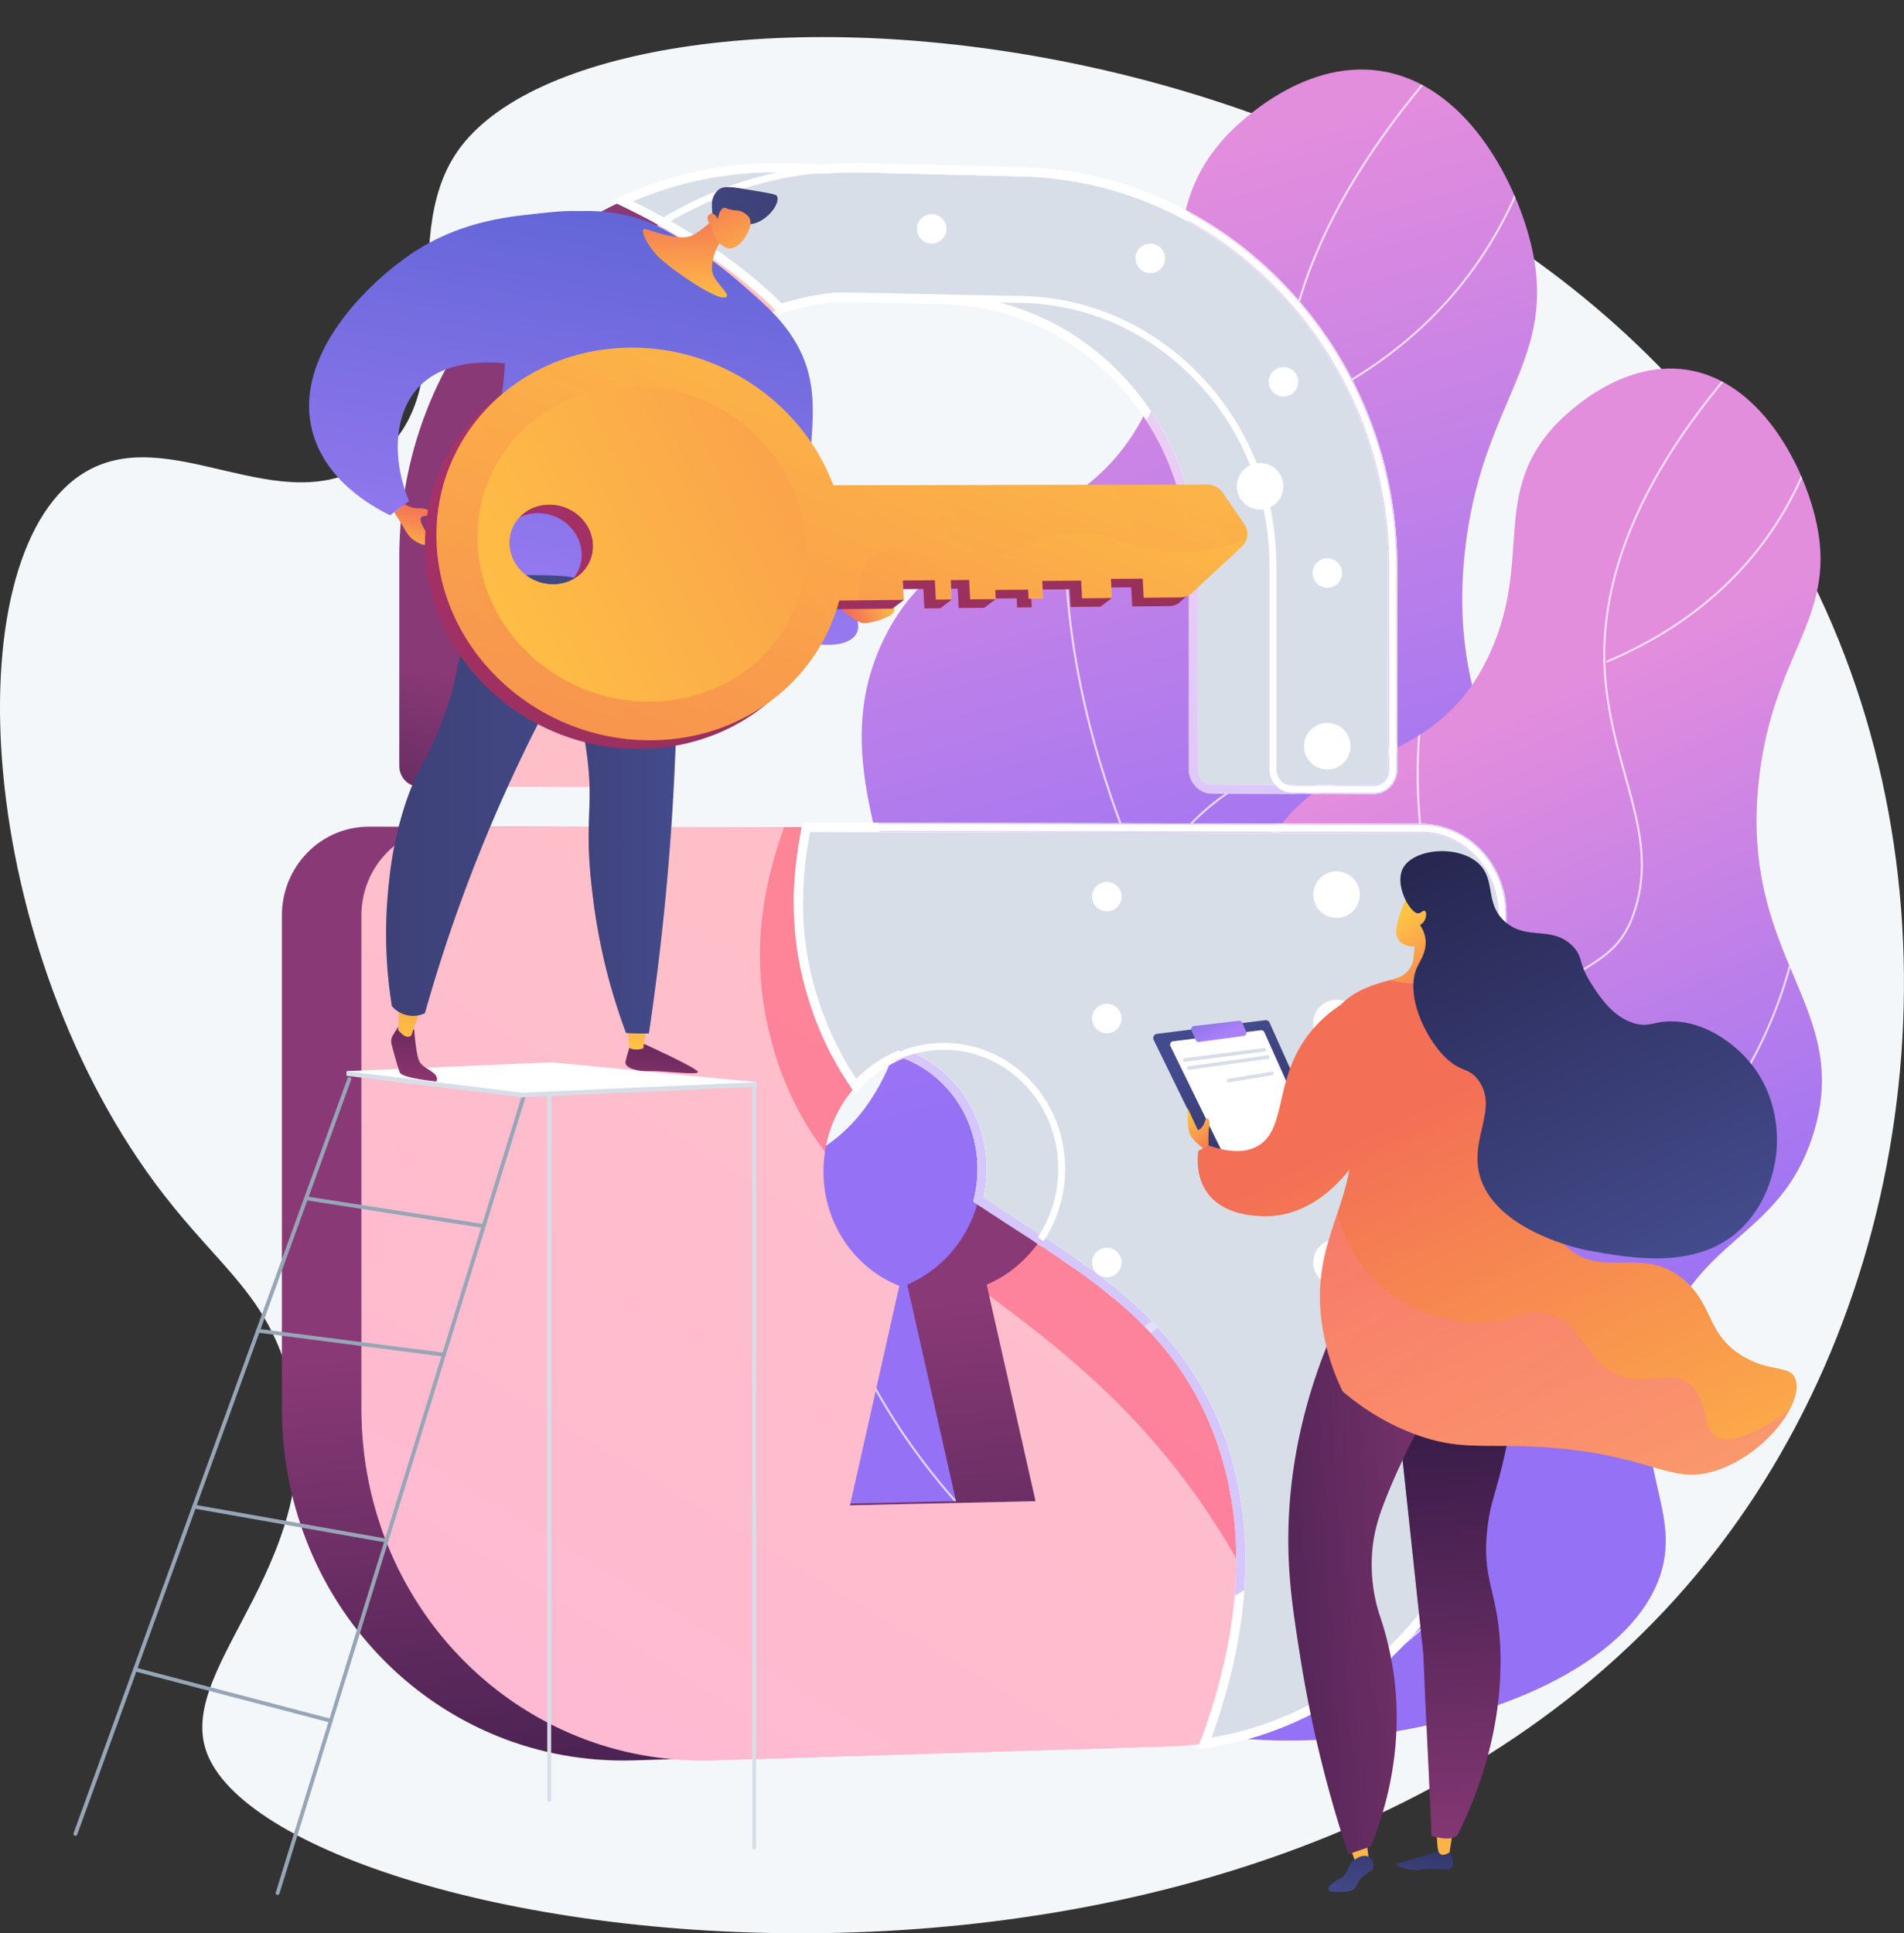 <svg xmlns="http://www.w3.org/2000/svg" xmlns:xlink="http://www.w3.org/1999/xlink" viewBox="0 0 2788.59 2831.33"><rect x="0" y="0" width="2788.59" height="2831.33" fill="#333333" stroke="none"/><defs><style>.cls-1{fill:url(#linear-gradient);}.cls-2{fill:url(#linear-gradient-2);}.cls-14,.cls-3,.cls-7{fill:#fff;}.cls-4{isolation:isolate;}.cls-5{fill:#f4f7fa;}.cls-6{clip-path:url(#clip-path);}.cls-7{opacity:0.7;}.cls-14,.cls-7{mix-blend-mode:soft-light;}.cls-8{clip-path:url(#clip-path-2);}.cls-9{fill:url(#linear-gradient-5);}.cls-10{fill:url(#linear-gradient-6);}.cls-11{fill:url(#linear-gradient-7);}.cls-12{fill:url(#linear-gradient-8);}.cls-13{fill:none;}.cls-14{opacity:0.48;}.cls-15{fill:#d8dee8;}.cls-16{clip-path:url(#clip-path-3);}.cls-17{opacity:0.4;}.cls-18{fill:#97a6b7;}.cls-19{fill:url(#linear-gradient-11);}.cls-20{fill:url(#linear-gradient-12);}.cls-21{fill:url(#linear-gradient-13);}.cls-22{fill:url(#linear-gradient-14);}.cls-23{fill:url(#linear-gradient-15);}.cls-24,.cls-36,.cls-43,.cls-46{opacity:0.3;mix-blend-mode:multiply;}.cls-24{fill:url(#linear-gradient-16);}.cls-25{fill:url(#linear-gradient-17);}.cls-26{fill:url(#linear-gradient-18);}.cls-27{fill:url(#linear-gradient-19);}.cls-28{fill:url(#linear-gradient-20);}.cls-29{fill:url(#linear-gradient-21);}.cls-30{fill:url(#linear-gradient-22);}.cls-31{fill:url(#linear-gradient-23);}.cls-32{fill:url(#linear-gradient-24);}.cls-33{fill:url(#linear-gradient-25);}.cls-34{fill:url(#linear-gradient-26);}.cls-35{fill:url(#linear-gradient-27);}.cls-36{fill:url(#linear-gradient-28);}.cls-37{fill:url(#linear-gradient-29);}.cls-38{fill:url(#linear-gradient-30);}.cls-39{fill:url(#linear-gradient-31);}.cls-40{fill:url(#linear-gradient-32);}.cls-41{fill:url(#linear-gradient-33);}.cls-42{fill:url(#linear-gradient-34);}.cls-43{fill:url(#linear-gradient-35);}.cls-44{fill:url(#linear-gradient-36);}.cls-45{fill:url(#linear-gradient-37);}.cls-46{fill:url(#linear-gradient-38);}.cls-47{fill:url(#linear-gradient-39);}.cls-48{fill:url(#linear-gradient-40);}.cls-49{fill:url(#linear-gradient-41);}.cls-50{fill:url(#linear-gradient-42);}.cls-51{fill:url(#linear-gradient-43);}.cls-52{fill:url(#linear-gradient-44);}</style><linearGradient id="linear-gradient" x1="1768.45" y1="756.77" x2="2110.62" y2="1960.24" gradientUnits="userSpaceOnUse"><stop offset="0" stop-color="#e38ddd"/><stop offset="1" stop-color="#9571f6"/></linearGradient><linearGradient id="linear-gradient-2" x1="2378.84" y1="1575.81" x2="2768.2" y2="2448.92" xlink:href="#linear-gradient"/><clipPath id="clip-path" transform="translate(-460.71 -400.69)"><path class="cls-1" d="M1393.72,2701.25c-75.34-128.47-2.24-342.42,87.25-467.67,104.48-146.24,189.36-112.89,261.76-232.94,134.81-223.52-104.15-430.8,13.92-667,96.52-193.09,292.85-127.84,390-346.53,70.11-157.8,1.58-267.63,107.87-384.88,9.09-10,108.63-116.71,229.53-97.38,122,19.5,194.43,156,218.12,250.19,43.78,174.17-72.37,230-96.23,455.49-32.49,307,163.59,385.33,92.94,606.46-58.33,182.6-205.49,171.32-266.15,375.07-56.33,189.2,50.09,267.68,0,391.33C2317.5,2867.87,1547.37,2963.3,1393.72,2701.25Z"/></clipPath><clipPath id="clip-path-2" transform="translate(-460.71 -400.69)"><path class="cls-2" d="M2001.1,2818.57c-64.35-109.74-1.91-292.49,74.53-399.48,89.24-124.91,161.74-96.43,223.59-199,115.15-190.94-89-368,11.89-569.74,82.45-164.94,250.15-109.2,333.14-296,59.89-134.8,1.35-228.61,92.15-328.76,7.76-8.56,92.79-99.69,196-83.19,104.23,16.66,166.09,133.23,186.32,213.72,37.4,148.77-61.82,196.44-82.2,389.07-27.75,262.26,139.74,329.14,79.39,518-49.83,156-175.53,146.34-227.34,320.38-48.12,161.62,42.78,228.65,0,334.27C2790.18,2960.89,2132.35,3042.41,2001.1,2818.57Z"/></clipPath><linearGradient id="linear-gradient-5" x1="1535.86" y1="1999.03" x2="1660.91" y2="1534.58" gradientUnits="userSpaceOnUse"><stop offset="0" stop-color="#311944"/><stop offset="1" stop-color="#893976"/></linearGradient><linearGradient id="linear-gradient-6" x1="1809.83" y1="3204.86" x2="1727.66" y2="2315.25" xlink:href="#linear-gradient-5"/><linearGradient id="linear-gradient-7" x1="2227.03" y1="639.59" x2="317.51" y2="3796.45" gradientUnits="userSpaceOnUse"><stop offset="0" stop-color="#ff9085"/><stop offset="1" stop-color="#fb6fbb"/></linearGradient><linearGradient id="linear-gradient-8" x1="2599.26" y1="864.74" x2="689.73" y2="4021.61" xlink:href="#linear-gradient-7"/><clipPath id="clip-path-3" transform="translate(-460.71 -400.69)"><path class="cls-3" d="M2214.65,2962.18l3.95-10.6c60.74-163,69-310.18,24.62-437.48-55.08-157.9-170.09-232.18-291.86-310.81-20.2-13.05-41.09-26.54-61.37-40.26l-3.88-2.62,1.12-4.56a182.57,182.57,0,0,0,5.22-43.27c0-72.15-43.24-136.88-107.86-161.91a170.59,170.59,0,0,0-65.49,45.38l-5.69,6.33-4.86-7a470.49,470.49,0,0,1-58.22-114.6c-30.13-86.07-35-171.81-15.22-269.84l1.09-5.41,905.88,1.56c69,.11,125.13,59.35,125.13,132v694c0,265.44-189.75,492.2-441.37,527.45Zm-313.27-807.72c19,12.75,38.43,25.32,57.29,37.51,118.32,76.41,240.67,155.42,297.28,317.7,44.48,127.52,37.48,274.13-20.8,435.89,239.43-39.38,418.58-257.59,418.58-512.4v-694c0-65.27-50.09-118.46-111.68-118.57l-894.8-1.54c-18,93.3-13,175.2,15.8,257.31a457.76,457.76,0,0,0,51.88,104.47,183.28,183.28,0,0,1,67.36-43.66l2.32-.86,2.33.86c71.17,26.31,119,96.81,119,175.43A196.12,196.12,0,0,1,1901.38,2154.46Zm571.62-591h-.1l-111.84-.35a32.58,32.58,0,0,1-4.56.35h-.08l-120.16-.38c-19-.06-34.5-16.23-34.5-36v-297.4c0-100.67-37.48-196-105.54-268.36S1937.42,848,1840.76,846l-156-3.16a353.42,353.42,0,0,0-78.43,16.54l-4,1.31-2.94-2.94c-58.79-58.87-136.26-111.49-230.26-156.39l-13-6.2,13.08-6a539.18,539.18,0,0,1,240.28-49.28l60.28,1.49a552.41,552.41,0,0,1,56.19-1.49l231.57,5.72C2105.09,649.25,2243.4,712.24,2347,823c103.34,110.44,160.24,255.56,160.24,408.63v296.13a36.21,36.21,0,0,1-10.59,25.87A33.31,33.31,0,0,1,2473,1563.5Zm-112.94-13.83,112.88.35h.06a20,20,0,0,0,14.14-6,22.85,22.85,0,0,0,6.63-16.33V1231.61c0-149.63-55.62-291.49-156.61-399.43s-236-169.55-380-173.1l-231.56-5.72a537.66,537.66,0,0,0-55.15,1.48l-.35,0-61-1.5A525.63,525.63,0,0,0,1388,695.57c88,43.41,161.23,93.73,218,149.74a367.6,367.6,0,0,1,77.85-15.91l.38,0L1841,832.53c100.31,2,194.43,44.49,265,119.56,70.42,74.9,109.2,173.48,109.2,277.59v297.4c0,12.41,9.45,22.53,21.07,22.57l120.16.37a21.75,21.75,0,0,0,3.08-.27Z"/></clipPath><linearGradient id="linear-gradient-11" x1="18.96" y1="1808.6" x2="38.07" y2="2051.83" gradientTransform="matrix(-1, 0, 0, 1, 1460.94, 0)" gradientUnits="userSpaceOnUse"><stop offset="0" stop-color="#311944"/><stop offset="1" stop-color="#a03976"/></linearGradient><linearGradient id="linear-gradient-12" x1="68.29" y1="1944.01" x2="64.82" y2="1692.11" gradientTransform="matrix(-1, 0, 0, 1, 1460.94, 0)" gradientUnits="userSpaceOnUse"><stop offset="0" stop-color="#ffc444"/><stop offset="1" stop-color="#f36f56"/></linearGradient><linearGradient id="linear-gradient-13" x1="380.1" y1="1780.23" x2="399.21" y2="2023.45" xlink:href="#linear-gradient-11"/><linearGradient id="linear-gradient-14" x1="399.26" y1="1939.45" x2="395.79" y2="1687.53" xlink:href="#linear-gradient-12"/><linearGradient id="linear-gradient-15" x1="8.17" y1="1535.93" x2="194.43" y2="1535.93" gradientTransform="matrix(-1, 0, 0, 1, 1460.94, 0)" gradientUnits="userSpaceOnUse"><stop offset="0" stop-color="#444b8c"/><stop offset="1" stop-color="#3e4177"/></linearGradient><linearGradient id="linear-gradient-16" x1="8.17" y1="1535.94" x2="194.43" y2="1535.94" xlink:href="#linear-gradient-15"/><linearGradient id="linear-gradient-17" x1="59.88" y1="1517.57" x2="434.83" y2="1517.57" xlink:href="#linear-gradient-15"/><linearGradient id="linear-gradient-18" x1="1374.86" y1="1502.38" x2="1512.98" y2="720.6" gradientUnits="userSpaceOnUse"><stop offset="0" stop-color="#aa80f9"/><stop offset="1" stop-color="#6165d7"/></linearGradient><linearGradient id="linear-gradient-19" x1="-3.93" y1="851.49" x2="-3.93" y2="700.99" xlink:href="#linear-gradient-12"/><linearGradient id="linear-gradient-20" x1="2353.51" y1="535.97" x2="2421.35" y2="535.97" gradientTransform="matrix(-0.87, 0.49, 0.49, 0.87, 3556.12, -337.91)" xlink:href="#linear-gradient-12"/><linearGradient id="linear-gradient-21" x1="-1400.78" y1="-102.58" x2="-1464.68" y2="-264.89" gradientTransform="matrix(-0.88, -0.48, -0.48, 0.88, 160.86, 210.43)" xlink:href="#linear-gradient-15"/><linearGradient id="linear-gradient-22" x1="-110.31" y1="808.12" x2="-39.95" y2="671.3" xlink:href="#linear-gradient-12"/><linearGradient id="linear-gradient-23" x1="1052.41" y1="1445.41" x2="1190.52" y2="663.63" xlink:href="#linear-gradient-18"/><linearGradient id="linear-gradient-24" x1="1058.34" y1="1224.18" x2="1073.36" y2="1139.17" gradientTransform="matrix(1, 0, 0, 1, 0, 0)" xlink:href="#linear-gradient-12"/><linearGradient id="linear-gradient-25" x1="1083.94" y1="500.23" x2="1981.29" y2="2604.93" gradientTransform="matrix(1, -0.03, 0.03, 1, 327.9, 226.07)" gradientUnits="userSpaceOnUse"><stop offset="0" stop-color="#ab316d"/><stop offset="1" stop-color="#792d3d"/></linearGradient><linearGradient id="linear-gradient-26" x1="1664.96" y1="754.85" x2="1261.53" y2="1662.57" gradientTransform="matrix(1, -0.03, 0.03, 1, 327.9, 226.07)" xlink:href="#linear-gradient-12"/><linearGradient id="linear-gradient-27" x1="1235.31" y1="563.92" x2="831.89" y2="1471.6" gradientTransform="matrix(1, -0.03, 0.03, 1, 327.9, 226.07)" xlink:href="#linear-gradient-12"/><linearGradient id="linear-gradient-28" x1="-3396.61" y1="-5387.4" x2="-2266.98" y2="-2737.9" gradientTransform="matrix(-0.05, -1, 1, -0.05, 6280.24, -2265.23)" xlink:href="#linear-gradient-12"/><linearGradient id="linear-gradient-29" x1="-3339.51" y1="-5364.47" x2="-2738.84" y2="-3955.62" gradientTransform="matrix(-0.05, -1, 1, -0.05, 6280.24, -2265.23)" xlink:href="#linear-gradient-12"/><linearGradient id="linear-gradient-30" x1="1110.61" y1="3217.34" x2="1045.82" y2="3003.72" gradientTransform="matrix(-1, 0.01, 0.01, 1, 3588.77, -14.86)" gradientUnits="userSpaceOnUse"><stop offset="0" stop-color="#444b8c"/><stop offset="1" stop-color="#26264f"/></linearGradient><linearGradient id="linear-gradient-31" x1="1054.76" y1="3175.75" x2="1054.76" y2="2832.54" gradientTransform="matrix(-1, 0.01, 0.01, 1, 3588.77, -14.86)" xlink:href="#linear-gradient-12"/><linearGradient id="linear-gradient-32" x1="1181.13" y1="3175.75" x2="1181.13" y2="2832.54" gradientTransform="matrix(-1, 0.01, 0.01, 1, 3128.07, -415.55)" xlink:href="#linear-gradient-12"/><linearGradient id="linear-gradient-33" x1="1204.99" y1="3188.72" x2="1140.2" y2="2975.09" xlink:href="#linear-gradient-30"/><linearGradient id="linear-gradient-34" x1="1025.11" y1="2435.17" x2="993.59" y2="3144.35" gradientTransform="matrix(-1, 0.01, 0.01, 1, 3588.77, -14.86)" xlink:href="#linear-gradient-5"/><linearGradient id="linear-gradient-35" x1="1025.11" y1="2435.17" x2="993.59" y2="3144.35" gradientTransform="matrix(-1, 0.01, 0.01, 1, 3588.77, -14.86)" xlink:href="#linear-gradient-5"/><linearGradient id="linear-gradient-36" x1="1505.58" y1="2736.87" x2="927.75" y2="2710.61" gradientTransform="matrix(-1, 0.01, 0.01, 1, 3588.77, -14.86)" xlink:href="#linear-gradient-5"/><linearGradient id="linear-gradient-37" x1="650.36" y1="2888.26" x2="1060.1" y2="2012.74" gradientTransform="matrix(-1, 0.01, 0.01, 1, 3588.77, -14.86)" xlink:href="#linear-gradient-12"/><linearGradient id="linear-gradient-38" x1="1474.18" y1="1924.72" x2="1794.24" y2="2582.88" gradientTransform="matrix(0.98, -0.19, 0.19, 0.98, 540.28, 295.69)" xlink:href="#linear-gradient-7"/><linearGradient id="linear-gradient-39" x1="1101.9" y1="1752.45" x2="1027.98" y2="1872.02" gradientTransform="matrix(-1, 0.01, 0.01, 1, 3588.77, -14.86)" xlink:href="#linear-gradient-12"/><linearGradient id="linear-gradient-40" x1="1377.18" y1="1937.58" x2="1228.19" y2="2178.59" xlink:href="#linear-gradient-30"/><linearGradient id="linear-gradient-41" x1="1361.97" y1="1922.12" x2="1397.43" y2="1848.58" gradientTransform="matrix(-1, 0.01, 0.01, 1, 3588.77, -14.86)" xlink:href="#linear-gradient-18"/><linearGradient id="linear-gradient-42" x1="1408.7" y1="2032.83" x2="1372.95" y2="2090.66" gradientTransform="matrix(-1, 0.01, 0.01, 1, 3588.77, -14.86)" xlink:href="#linear-gradient-12"/><linearGradient id="linear-gradient-43" x1="834.25" y1="2974.35" x2="1244.01" y2="2098.82" gradientTransform="matrix(-1, 0.01, 0.01, 1, 3588.77, -14.86)" xlink:href="#linear-gradient-12"/><linearGradient id="linear-gradient-44" x1="691.39" y1="2253.28" x2="990.21" y2="1614.76" xlink:href="#linear-gradient-30"/></defs><g class="cls-4"><g id="Illustration"><path class="cls-5" d="M1131.06,621.91c-93.66,134.08,16.16,351.44-122.81,452.28C873,1172.34,706.79,1011.45,579.3,1096c-189.13,125.33-154.59,698.86,121.92,1055.2,83.16,107.17,152.64,148.87,183.41,270.06,66.08,260.25-166.15,415.06-122,543.77,99.51,289.81,1629.88,533,2243.93-338,286.79-406.78,329.7-994.18,73.46-1440.31C2617.05,380.52,1341.21,321.07,1131.06,621.91Z" transform="translate(-460.71 -400.69)"/><path class="cls-1" d="M1393.72,2701.25c-75.34-128.47-2.24-342.42,87.25-467.67,104.48-146.24,189.36-112.89,261.76-232.94,134.81-223.52-104.15-430.8,13.92-667,96.52-193.09,292.85-127.84,390-346.53,70.11-157.8,1.58-267.63,107.87-384.88,9.09-10,108.63-116.71,229.53-97.38,122,19.5,194.43,156,218.12,250.19,43.78,174.17-72.37,230-96.23,455.49-32.49,307,163.59,385.33,92.94,606.46-58.33,182.6-205.49,171.32-266.15,375.07-56.33,189.2,50.09,267.68,0,391.33C2317.5,2867.87,1547.37,2963.3,1393.72,2701.25Z" transform="translate(-460.71 -400.69)"/><g class="cls-6"><path class="cls-7" d="M1495.74,2902.6a1.52,1.52,0,0,1-.16-3c130.87-13.85,253.09-54.47,363.27-120.73,104.38-62.77,212.32-127.68,260.26-247.32,36.28-90.53,16.33-157.16-8.93-241.52-24.53-81.93-55.07-183.91-38.21-339.73,9.62-89,21.6-199.68,98.65-304.39,44.87-61,88.43-87.1,126.87-110.14,40.43-24.25,72.37-43.41,91-94.77,30.41-83.6,10.47-155.4-12.61-238.54-14.23-51.23-28.94-104.22-34.51-167.1-6.95-78.37,5.51-159.94,37-242.43,39.75-104,110.88-212.79,211.42-323.27a1.53,1.53,0,0,1,2.26,2.05C2491.82,581.87,2420.89,690.31,2381.28,794c-31.35,82.06-43.75,163.16-36.84,241.07,5.55,62.61,20.22,115.45,34.41,166.56,23.23,83.64,43.28,155.87,12.55,240.4-19.05,52.37-53,72.74-92.35,96.33-38.18,22.9-81.47,48.85-126,109.34-76.57,104-88.5,214.31-98.08,302.91-16.79,155.2,13.64,256.85,38.1,338.53,25.43,84.93,45.52,152,8.84,243.53-48.33,120.58-156.71,185.76-261.52,248.79-110.56,66.49-233.2,107.25-364.51,121.15Z" transform="translate(-460.71 -400.69)"/><path class="cls-7" d="M2139.06,1700a1.53,1.53,0,0,1-1.4-.91c-105.43-238.68-122-423.44-117.33-536.4,5.06-122.52,35.53-189.49,35.84-190.15a1.52,1.52,0,0,1,2.76,1.28c-.3.66-30.55,67.22-35.56,189.21-4.62,112.6,11.94,296.79,117.08,534.83a1.52,1.52,0,0,1-.78,2A1.49,1.49,0,0,1,2139.06,1700Z" transform="translate(-460.71 -400.69)"/><path class="cls-7" d="M2069.48,2078.92a1.53,1.53,0,0,1-.39-3c134-35.56,249.38-92.43,342.95-169A734.06,734.06,0,0,0,2593.79,1687c77.93-144.11,84.17-270.84,84.22-272.1a1.53,1.53,0,1,1,3,.13c-.06,1.27-6.31,128.58-84.52,273.3a737.11,737.11,0,0,1-182.49,220.83c-93.93,76.92-209.73,134-344.18,169.69A1.74,1.74,0,0,1,2069.48,2078.92Z" transform="translate(-460.71 -400.69)"/><path class="cls-7" d="M1975.47,2714.48a1.53,1.53,0,0,1-1-.37c-100-86.17-178.79-180.72-234-281-44.21-80.27-73.56-164.39-87.23-250-23.29-145.83,7.5-246.86,7.81-247.87a1.52,1.52,0,0,1,2.91.91c-.31,1-30.9,101.48-7.69,246.64,13.64,85.25,42.88,169,86.92,248.95,55.07,100,133.56,194.18,233.3,280.08a1.52,1.52,0,0,1,.16,2.15A1.51,1.51,0,0,1,1975.47,2714.48Z" transform="translate(-460.71 -400.69)"/><path class="cls-7" d="M2346.22,1006.32a1.53,1.53,0,0,1-.6-2.93c97.05-41.06,177.77-98.21,239.93-169.86,49.72-57.31,87.75-124,113-198.17,43.05-126.33,34-232,33.92-233a1.53,1.53,0,0,1,3-.28c.09,1.06,9.18,107.34-34.07,234.27-25.41,74.56-63.63,141.58-113.61,199.19-62.47,72-143.57,129.43-241.05,170.67A1.56,1.56,0,0,1,2346.22,1006.32Z" transform="translate(-460.71 -400.69)"/></g><path class="cls-2" d="M2001.1,2818.57c-64.35-109.74-1.91-292.49,74.53-399.48,89.24-124.91,161.74-96.43,223.59-199,115.15-190.94-89-368,11.89-569.74,82.45-164.94,250.15-109.2,333.14-296,59.89-134.8,1.35-228.61,92.15-328.76,7.76-8.56,92.79-99.69,196-83.19,104.23,16.66,166.09,133.23,186.32,213.72,37.4,148.77-61.82,196.44-82.2,389.07-27.75,262.26,139.74,329.14,79.39,518-49.83,156-175.53,146.34-227.34,320.38-48.12,161.62,42.78,228.65,0,334.27C2790.18,2960.89,2132.35,3042.41,2001.1,2818.57Z" transform="translate(-460.71 -400.69)"/><g class="cls-8"><path class="cls-7" d="M2088.25,2990.79a1.54,1.54,0,0,1-1.52-1.37,1.52,1.52,0,0,1,1.36-1.67c111.75-11.83,216.12-46.52,310.21-103.1,89.13-53.61,181.29-109,222.22-211.15,31-77.26,13.93-134.14-7.64-206.16-21-70-47.05-157.14-32.65-290.28,8.22-76,18.46-170.63,84.31-260.12,38.36-52.12,75.58-74.44,108.43-94.14,34.5-20.69,61.76-37,77.68-80.83,25.94-71.35,8.92-132.65-10.78-203.62-12.16-43.78-24.73-89-29.49-142.78-13.4-151.23,58-313.87,212.28-483.39a1.52,1.52,0,0,1,2.25,2.05C2871.25,1083.1,2800.09,1245,2813.42,1395.3c4.73,53.46,17.26,98.59,29.38,142.23,19.85,71.48,37,133.22,10.71,205.48-16.29,44.81-45.34,62.23-79,82.4-32.6,19.55-69.55,41.71-107.55,93.34-65.36,88.82-75.55,183-83.73,258.64-14.34,132.53,11.65,219.33,32.54,289.08,21.73,72.58,38.9,129.92,7.54,208.16-41.3,103.07-133.91,158.77-223.47,212.62-94.47,56.82-199.26,91.65-311.46,103.53Z" transform="translate(-460.71 -400.69)"/><path class="cls-7" d="M2637.76,1963.52a1.53,1.53,0,0,1-1.4-.9c-90.07-203.92-104.22-361.77-100.24-458.29,4.33-104.7,30.37-161.94,30.63-162.51a1.53,1.53,0,0,1,2.77,1.28c-.26.57-26.09,57.4-30.36,161.57-3.94,96.15,10.2,253.44,100,456.71a1.52,1.52,0,0,1-.78,2A1.49,1.49,0,0,1,2637.76,1963.52Z" transform="translate(-460.71 -400.69)"/><path class="cls-7" d="M2578.33,2287.2a1.52,1.52,0,0,1-.39-3c114.41-30.37,212.94-78.93,292.85-144.34A627,627,0,0,0,3026,1952.14c66.54-123.06,71.88-231.27,71.93-232.35a1.52,1.52,0,1,1,3,.13c0,1.08-5.39,109.88-72.22,233.54a630.08,630.08,0,0,1-155.94,188.71c-80.26,65.72-179.2,114.5-294.07,145A1.31,1.31,0,0,1,2578.33,2287.2Z" transform="translate(-460.71 -400.69)"/><path class="cls-7" d="M2498,2830.09a1.51,1.51,0,0,1-1-.37c-85.48-73.62-152.76-154.4-200-240.11-37.78-68.59-62.86-140.46-74.54-213.62-19.89-124.61,6.41-211,6.68-211.82a1.52,1.52,0,0,1,2.91.91c-9.2,29.47-22.42,111.42-6.55,210.6,11.64,72.79,36.61,144.31,74.22,212.57,47,85.34,114.05,165.81,199.23,239.16a1.52,1.52,0,0,1-1,2.68Z" transform="translate(-460.71 -400.69)"/><path class="cls-7" d="M2814.71,1371a1.53,1.53,0,0,1-.59-2.93C2897,1333,2965.91,1284.22,3019,1223c42.46-48.94,74.92-105.86,96.51-169.2,36.75-107.87,29-198,29-198.95a1.53,1.53,0,0,1,3-.27c.08.9,7.84,91.73-29.12,200.2-21.71,63.71-54.37,121-97.09,170.22-53.38,61.53-122.68,110.6-206,145.84A1.52,1.52,0,0,1,2814.71,1371Z" transform="translate(-460.71 -400.69)"/></g><path class="cls-9" d="M2356.44,1556.76l-120.16-.37c-15.34-.05-27.79-13.17-27.79-29.31v-297.4c0-211.51-163.77-386.29-367.6-390.41l-231.56-4.68C1401.2,830.37,1231,1002.44,1231,1218.94v304.42c0,16.52-13,29.87-29.15,29.82l-127-.4c-16.21,0-29.36-13.54-29.36-30.13V1216.91c0-322.66,254.31-577.94,563.87-570.29l231.56,5.72C2142.61,659.8,2384,919.1,2384,1231.61v296.13C2384,1543.82,2371.68,1556.81,2356.44,1556.76Z" transform="translate(-460.71 -400.69)"/><path class="cls-10" d="M2425.59,1613.83l-1424.52-2.45c-70.32-.12-127.48,58.07-127.48,130v722.24c0,293.27,232.21,523.89,515.21,515.22l667.94-20.46C2327.26,2950.06,2544,2715,2544,2433.16v-694C2544,1670.05,2491.07,1614,2425.59,1613.83Zm-564.65,985.48-271.9,6,72.25-321.37c-65-25.69-111.06-90.8-111.06-167.73,0-100.53,78.62-182.49,175.2-183.07,96.14-.57,173.75,79.79,173.75,179.49,0,76.3-45.44,142.11-109.8,169.48Z" transform="translate(-460.71 -400.69)"/><path class="cls-11" d="M2472.92,1556.76l-120.16-.37c-15.34-.05-27.79-13.17-27.79-29.31v-297.4c0-211.51-163.78-386.29-367.6-390.41l-231.56-4.68c-208.13-4.22-378.36,167.85-378.36,384.35v304.42c0,16.52-13,29.87-29.16,29.82l-127-.4c-16.21,0-29.36-13.54-29.36-30.13V1216.91c0-322.66,254.31-577.94,563.87-570.29l231.56,5.72c301.72,7.46,543.14,266.76,543.14,579.27v296.13C2500.51,1543.82,2488.16,1556.81,2472.92,1556.76Z" transform="translate(-460.71 -400.69)"/><path class="cls-12" d="M2542.07,1613.83l-1424.53-2.45c-70.31-.12-127.47,58.07-127.47,130v722.24c0,293.27,232.21,523.89,515.21,515.22l667.94-20.46c270.52-8.29,487.25-243.38,487.25-525.19v-694C2660.47,1670.05,2607.55,1614,2542.07,1613.83Zm-564.65,985.48-271.9,6,72.25-321.37c-65-25.69-111.07-90.8-111.07-167.73,0-100.53,78.63-182.49,175.21-183.07,96.14-.57,173.75,79.79,173.75,179.49,0,76.3-45.44,142.11-109.81,169.48Z" transform="translate(-460.71 -400.69)"/><path class="cls-13" d="M1777.77,2283.89l-72.25,321.37,271.9-6-68-301.3c-92.92-68.94-178.54-128.37-240.57-210.49a190.41,190.41,0,0,0-2.18,28.64C1666.7,2193.09,1712.81,2258.2,1777.77,2283.89Z" transform="translate(-460.71 -400.69)"/><path class="cls-13" d="M1909.45,2298l-3.6-16c64.37-27.37,109.81-93.18,109.81-169.48,0-99.7-77.61-180.06-173.75-179.49-87.22.52-159.78,67.42-173,154.43C1730.91,2169.64,1816.53,2229.07,1909.45,2298Z" transform="translate(-460.71 -400.69)"/><path class="cls-14" d="M1161.94,1216.9v305.75c0,16.59,13.15,30.08,29.36,30.13l127,.4c16.1,0,29.15-13.3,29.15-29.82V1218.94c0-216.5,170.23-388.57,378.36-384.35l28.87.58c-24.36-66.49-58.48-128.36-99.32-185.71C1378.59,678.71,1161.94,919.1,1161.94,1216.9Z" transform="translate(-460.71 -400.69)"/><path class="cls-14" d="M1909.45,2298l68,301.3-271.9,6,72.25-321.37c-65-25.69-111.07-90.8-111.07-167.73a190.41,190.41,0,0,1,2.18-28.64c-35.76-47.35-63.69-102.22-80.62-170.85-28.24-114.51-12.22-212,20.81-304.44l-491.53-.85c-70.31-.12-127.47,58.07-127.47,130v722.24c0,293.27,232.21,523.89,515.21,515.22l667.94-20.46a478.14,478.14,0,0,0,197.42-49.43,1189.91,1189.91,0,0,0-96.41-220.54C2164.48,2494.23,2030.77,2388,1909.45,2298Z" transform="translate(-460.71 -400.69)"/><path class="cls-15" d="M1684.46,836.11A358.84,358.84,0,0,0,1604.15,853c-65.5-65.59-147-117-232.12-157.71a535.1,535.1,0,0,1,237.3-48.67l60.63,1.5a544.7,544.7,0,0,1,55.85-1.5l231.56,5.72c301.72,7.46,543.14,266.76,543.14,579.27v296.13c0,16.08-12.35,29.07-27.59,29l-112.35-.35a26.76,26.76,0,0,1-4.13.35l-120.16-.37c-15.34-.05-27.79-13.17-27.79-29.31v-297.4c0-211.51-163.77-386.29-367.6-390.41Zm857.61,777.72-900.35-1.55c-16.67,82.74-18.81,169.8,15,266.28a466,466,0,0,0,57.4,113,176.59,176.59,0,0,1,70.51-48.08c66.9,24.73,114.58,91,114.58,169.11a188.41,188.41,0,0,1-5.41,44.87c138.11,93.46,290.39,166.89,355.81,354.44,52.2,149.64,26.07,305.91-24.67,442.05,245.92-34.46,435.56-257.17,435.56-520.78v-694C2660.47,1670.05,2607.55,1614,2542.07,1613.83Z" transform="translate(-460.71 -400.69)"/><path class="cls-3" d="M2214.65,2962.18l3.95-10.6c60.74-163,69-310.18,24.62-437.48-55.08-157.9-170.09-232.18-291.86-310.81-20.2-13.05-41.09-26.54-61.37-40.26l-3.88-2.62,1.12-4.56a182.57,182.57,0,0,0,5.22-43.27c0-72.15-43.24-136.88-107.86-161.91a170.59,170.59,0,0,0-65.49,45.38l-5.69,6.33-4.86-7a470.49,470.49,0,0,1-58.22-114.6c-30.13-86.07-35-171.81-15.22-269.84l1.09-5.41,905.88,1.56c69,.11,125.13,59.35,125.13,132v694c0,265.44-189.75,492.2-441.37,527.45Zm-313.27-807.72c19,12.75,38.43,25.32,57.29,37.51,118.32,76.41,240.67,155.42,297.28,317.7,44.48,127.52,37.48,274.13-20.8,435.89,239.43-39.38,418.58-257.59,418.58-512.4v-694c0-65.27-50.09-118.46-111.68-118.57l-894.8-1.54c-18,93.3-13,175.2,15.8,257.31a457.76,457.76,0,0,0,51.88,104.47,183.28,183.28,0,0,1,67.36-43.66l2.32-.86,2.33.86c71.17,26.31,119,96.81,119,175.43A196.12,196.12,0,0,1,1901.38,2154.46Zm571.62-591h-.1l-111.84-.35a32.58,32.58,0,0,1-4.56.35h-.08l-120.16-.38c-19-.06-34.5-16.23-34.5-36v-297.4c0-100.67-37.48-196-105.54-268.36S1937.42,848,1840.76,846l-156-3.16a353.42,353.42,0,0,0-78.43,16.54l-4,1.31-2.94-2.94c-58.79-58.87-136.26-111.49-230.26-156.39l-13-6.2,13.08-6a539.18,539.18,0,0,1,240.28-49.28l60.28,1.49a552.41,552.41,0,0,1,56.19-1.49l231.57,5.72C2105.09,649.25,2243.4,712.24,2347,823c103.34,110.44,160.24,255.56,160.24,408.63v296.13a36.21,36.21,0,0,1-10.59,25.87A33.31,33.31,0,0,1,2473,1563.5Zm-112.94-13.83,112.88.35h.06a20,20,0,0,0,14.14-6,22.85,22.85,0,0,0,6.63-16.33V1231.61c0-149.63-55.62-291.49-156.61-399.43s-236-169.55-380-173.1l-231.56-5.72a537.66,537.66,0,0,0-55.15,1.48l-.35,0-61-1.5A525.63,525.63,0,0,0,1388,695.57c88,43.41,161.23,93.73,218,149.74a367.6,367.6,0,0,1,77.85-15.91l.38,0L1841,832.53c100.31,2,194.43,44.49,265,119.56,70.42,74.9,109.2,173.48,109.2,277.59v297.4c0,12.41,9.45,22.53,21.07,22.57l120.16.37a21.75,21.75,0,0,0,3.08-.27Z" transform="translate(-460.71 -400.69)"/><g class="cls-16"><path class="cls-3" d="M1580.58,2612.19l72.89-324.25c-67-29-110-95.79-110-171.78,0-104.06,81.6-189.21,181.9-189.8,46.92-.26,91.51,18.06,125.3,51.64,35.61,35.41,55.23,83.21,55.23,134.58,0,75.36-42.5,142.8-108.75,173.4l72.15,319.88Zm145.86-672.36h-1c-92.92.55-168.51,79.65-168.51,176.33,0,72.43,41.93,135.81,106.81,161.46l5.36,2.12-71.62,318.6,255-5.59-71-314.69,5.17-2.2c64.21-27.31,105.71-91.4,105.71-163.28,0-47.76-18.21-92.16-51.26-125C1810.2,1956.76,1769.48,1939.83,1726.44,1939.83Z" transform="translate(-460.71 -400.69)"/><path class="cls-3" d="M2473,1563.5h-.11l-120.17-.38c-19-.06-34.5-16.23-34.5-36v-297.4c0-100.67-37.48-196-105.53-268.36S2053.9,848,1957.24,846l-231.57-4.69c-96.55-2-188.07,34.6-257.78,102.91-73.32,71.85-113.71,169.41-113.71,274.71v304.42a36.67,36.67,0,0,1-10.79,26.17,35.2,35.2,0,0,1-25,10.38h-.12l-127-.39c-19.89-.06-36.08-16.6-36.08-36.87V1216.9c0-161.31,62-310.63,174.57-420.46C1437,691.82,1577.76,636.23,1726,639.89l231.56,5.72C2105.09,649.25,2243.41,712.24,2347,823c103.34,110.44,160.25,255.56,160.25,408.63v296.13a36.21,36.21,0,0,1-10.59,25.87A33.34,33.34,0,0,1,2473,1563.5Zm-754.7-735.73q3.81,0,7.63.08l231.57,4.68c100.31,2,194.43,44.49,265,119.56,70.41,74.9,109.19,173.48,109.19,277.59v297.4c0,12.41,9.45,22.53,21.06,22.57l120.17.37h.06a20,20,0,0,0,14.14-6,22.81,22.81,0,0,0,6.63-16.33V1231.61c0-149.63-55.62-291.49-156.61-399.43s-236-169.55-380-173.1l-231.56-5.72c-144.59-3.58-281.84,50.67-386.46,152.73-110,107.27-170.51,253.17-170.51,410.81v305.75c0,12.86,10.17,23.36,22.65,23.4l127,.39a21.59,21.59,0,0,0,15.56-6.46,23.29,23.29,0,0,0,6.83-16.62V1218.94c0-109,41.82-209.93,117.75-284.34C1528.93,865.54,1621,827.77,1718.31,827.77Z" transform="translate(-460.71 -400.69)"/><path class="cls-3" d="M1489.78,2985.79c-130.39,0-253.36-49.89-347.79-141.47-102.31-99.23-158.66-234.44-158.66-380.73V1741.35a137.05,137.05,0,0,1,40.29-97.71,131.9,131.9,0,0,1,93.7-39h.23l1424.53,2.46c69,.11,125.13,59.35,125.13,132v694c0,138.16-51.13,269.48-144,369.74-93.08,100.53-217.31,158.13-349.8,162.18l-667.95,20.47Q1497.62,2985.79,1489.78,2985.79ZM1117.32,1618.12a118.45,118.45,0,0,0-84.18,35.06,123.65,123.65,0,0,0-36.34,88.17v722.24c0,142.61,54.9,274.38,154.57,371,95.57,92.69,221.17,141.5,353.7,137.44L2173,2951.62c128.86-3.95,249.73-60,340.34-157.87s140.38-225.83,140.38-360.59v-694c0-65.27-50.09-118.46-111.68-118.57l-1424.52-2.45Zm579.74,994.07L1770,2287.94c-67-29-110-95.79-110-171.78,0-104.06,81.6-189.21,181.9-189.8,46.89-.26,91.51,18.06,125.3,51.64,35.61,35.41,55.23,83.21,55.23,134.58,0,75.36-42.5,142.8-108.76,173.4l72.16,319.88Zm145.86-672.36h-1c-92.92.55-168.51,79.65-168.51,176.33,0,72.43,41.92,135.81,106.8,161.46l5.37,2.12L1714,2598.34l255-5.59-71-314.69,5.18-2.2c64.21-27.31,105.7-91.4,105.7-163.28,0-47.76-18.2-92.16-51.25-125C1926.68,1956.76,1886,1939.83,1842.92,1939.83Z" transform="translate(-460.71 -400.69)"/><path class="cls-3" d="M1489.84,2884.73h0c-108.15,0-209.65-43.07-285.79-121.25-77.16-79.23-119.66-185.74-119.66-299.89V1741.35c0-19.65,14.78-35.64,32.94-35.64l1424.58,2.45c11.7,0,24.24,12.47,24.24,31v694c0,230.92-177.57,424.22-395.82,430.91l-667.94,20.46C1498.22,2884.66,1494,2884.73,1489.84,2884.73ZM1117.31,1719.18c-10.71,0-19.44,10-19.44,22.17v722.24c0,110.62,41.13,213.79,115.83,290.49,76.42,78.46,179.36,120.3,288.28,117l667.93-20.47c211.06-6.46,382.76-193.73,382.76-417.44v-694c0-10.51-6.49-17.5-10.79-17.51Z" transform="translate(-460.71 -400.69)"/><path class="cls-3" d="M2410.45,1553.2H2397V1188c0-243.33-198-441.3-441.3-441.3H1703c-243.33,0-441.3,198-441.3,441.3V1553.2h-13.48V1188c0-250.76,204-454.78,454.78-454.78h252.66c250.76,0,454.77,204,454.77,454.78Z" transform="translate(-460.71 -400.69)"/><polygon class="cls-3" points="1878.33 2531.86 1866.2 2525.98 1949.75 2353.62 1949.75 1312.86 1916.94 1215.22 1929.71 1210.93 1963.22 1310.65 1963.22 2356.72 1878.33 2531.86"/><polygon class="cls-3" points="1588.78 2558.45 1576.33 2553.29 1616.24 2456.84 1616.24 1312.44 1596.17 1214.42 1609.37 1211.72 1629.72 1311.07 1629.72 2459.51 1588.78 2558.45"/><polygon class="cls-3" points="2100.4 1498.09 524.78 1498.09 524.78 1484.61 2097.01 1484.61 2195.85 1431.52 2202.22 1443.39 2100.4 1498.09"/><polygon class="cls-3" points="2100.4 1857.44 524.78 1857.44 524.78 1843.97 2097.01 1843.97 2195.85 1790.87 2202.22 1802.74 2100.4 1857.44"/><polygon class="cls-3" points="524.9 2216.79 524.66 2203.32 2070.7 2175.71 2189.29 2116.41 2195.31 2128.46 2074 2189.13 2072.47 2189.16 524.9 2216.79"/><rect class="cls-3" x="1949.72" y="2028.04" width="13.47" height="115.03" transform="translate(-646.33 3579.25) rotate(-88.32)"/><rect class="cls-3" x="1394.47" y="1582.11" width="111.17" height="13.48"/><rect class="cls-3" x="1944.11" y="2104.29" width="13.48" height="106.37" transform="translate(-998.73 3262.12) rotate(-79.05)"/><g class="cls-17"><path class="cls-1" d="M1393.72,2701.25c-75.34-128.47-2.24-342.42,87.25-467.67,104.48-146.24,189.36-112.89,261.76-232.94,134.81-223.52-104.15-430.8,13.92-667,96.52-193.09,292.85-127.84,390-346.53,70.11-157.8,1.58-267.63,107.87-384.88,9.09-10,108.63-116.71,229.53-97.38,122,19.5,194.43,156,218.12,250.19,43.78,174.17-72.37,230-96.23,455.49-32.49,307,163.59,385.33,92.94,606.46-58.33,182.6-205.49,171.32-266.15,375.07-56.33,189.2,50.09,267.68,0,391.33C2317.5,2867.87,1547.37,2963.3,1393.72,2701.25Z" transform="translate(-460.71 -400.69)"/><path class="cls-3" d="M1802,2861.54c-167.09,0-345.88-40.6-414.06-156.88-73.72-125.71-9.9-338.56,87.58-475,54.32-76,104.13-104.68,148.08-130,42.36-24.37,78.94-45.42,113.39-102.54,67.17-111.37,39.86-217.34,11-329.54-27.72-107.56-56.37-218.78,2.71-337,47.38-94.78,119.46-129.23,189.17-162.55,74.34-35.53,151.21-72.28,200.71-183.69,30.16-67.88,34.19-125.77,38.08-181.76,4.92-70.54,9.55-137.17,71-204.91,11.12-12.27,112.21-119.25,235.58-99.52,131.13,21,202.24,170.28,223.59,255.21,25.12,99.91-1.87,163.21-33.12,236.51-24.64,57.81-52.57,123.33-62.94,221.32-16,151.34,24.35,247,60,331.37,37,87.56,68.87,163.17,32.69,276.44-28.75,90-79.67,134.72-128.92,178-52.3,46-106.39,93.48-137.2,196.95-29.34,98.57-13.67,167,.16,227.29,12.33,53.77,24,104.56-.37,164.65-29.73,73.38-103.47,138.59-213.25,188.57-99.37,45.25-222.85,75.17-347.69,84.27C1853.27,2860.57,1827.75,2861.54,1802,2861.54ZM2454.44,509.25c-103.29,0-185.18,86.78-194.92,97.52-58.27,64.28-62.54,125.69-67.49,196.8-3.8,54.48-8.09,116.24-39.21,186.29-51.52,115.95-130.67,153.79-207.22,190.38-70.77,33.83-137.61,65.78-182.92,156.42-56.84,113.7-28.82,222.44-1.72,327.6,28.33,110,57.63,223.65-12.46,339.86-36.25,60.11-76.06,83-118.21,107.26-44.85,25.79-91.22,52.47-143.84,126.12-47.55,66.56-85.59,150.49-104.36,230.25-15.34,65.24-24.77,158.11,17.44,230.1,55.83,95.21,205.07,150.41,398.5,150.42q38.42,0,79-2.94c219.5-16,485.06-105.57,549.43-264.46,22.75-56.16,12.08-102.7-.27-156.58-14.2-62-30.3-132.18.06-234.14,31.91-107.19,87.48-156,141.22-203.23,50.07-44,97.36-85.55,125-172,34.67-108.52,3.65-182-32.26-267.1-36.25-85.89-77.34-183.23-61-338,10.58-100,38.93-166.51,63.94-225.19,31.55-74,56.46-132.44,32.45-227.95C2675.1,675,2607.19,531.36,2483,511.51A181.45,181.45,0,0,0,2454.44,509.25Z" transform="translate(-460.71 -400.69)"/></g><g class="cls-17"><path class="cls-2" d="M2001.1,2818.57c-64.35-109.74-1.91-292.49,74.53-399.48,89.24-124.91,161.74-96.43,223.59-199,115.15-190.94-89-368,11.89-569.74,82.45-164.94,250.15-109.2,333.14-296,59.89-134.8,1.35-228.61,92.15-328.76,7.76-8.56,92.79-99.69,196-83.19,104.23,16.66,166.09,133.23,186.32,213.72,37.4,148.77-61.82,196.44-82.2,389.07-27.75,262.26,139.74,329.14,79.39,518-49.83,156-175.53,146.34-227.34,320.38-48.12,161.62,42.78,228.65,0,334.27C2790.18,2960.89,2132.35,3042.41,2001.1,2818.57Z" transform="translate(-460.71 -400.69)"/><path class="cls-3" d="M2349.87,2956.47c-143,0-296.14-34.81-354.59-134.49-63.17-107.74-8.58-290,74.87-406.81,46.52-65.11,89.17-89.65,126.79-111.29,36.07-20.75,67.22-38.67,96.51-87.24,57.16-94.78,33.89-185.11,9.24-280.74-23.72-92.05-48.24-187.23,2.4-288.54,40.62-81.26,102.34-110.76,162-139.29,63.34-30.28,128.84-61.59,171-156.43,25.69-57.82,29.13-107.18,32.45-154.92,4.21-60.43,8.18-117.51,60.86-175.63,9.54-10.51,96.2-102.24,202.12-85.31,112.5,18,173.49,146,191.78,218.72,21.54,85.67-1.58,139.88-28.34,202.66-21,49.31-44.85,105.2-53.69,188.77-13.65,129,20.78,210.59,51.16,282.56,31.64,75,59,139.72,28,236.81-24.64,77.12-68.24,115.43-110.41,152.48-44.57,39.16-90.66,79.66-116.9,167.78-25,83.94-11.63,142.22.16,193.64,10.56,46.09,20.54,89.62-.37,141.23-25.49,62.92-88.65,118.81-182.66,161.61-85,38.69-190.59,64.29-297.33,72.06C2393.7,2955.64,2371.9,2956.47,2349.87,2956.47Zm557.27-2009.3c-87.79,0-157.47,73.84-165.75,83-49.55,54.66-53.19,107-57.41,167.52-3.24,46.62-6.92,99.46-33.57,159.45-44.16,99.39-111.93,131.78-177.48,163.11-60.29,28.82-117.24,56-155.79,133.17-48.39,96.79-24.5,189.5-1.4,279.15C2340,2026.66,2365.07,2124,2305,2223.6c-31.09,51.56-65.21,71.18-101.32,92-38.22,22-77.74,44.71-122.56,107.45-40.55,56.76-73,128.32-89,196.33-13.07,55.55-21.11,134.61,14.78,195.83,47.51,81,174.66,128,339.51,128q32.79,0,67.47-2.51c187.2-13.64,413.66-89.95,468.48-225.29,19.32-47.68,10.24-87.29-.28-133.16-12.16-53-25.94-113.15.07-200.5,27.34-91.83,74.91-133.63,120.92-174.05,42.66-37.49,83-72.9,106.46-146.46,29.51-92.35,3.08-155-27.53-227.47-31-73.47-66.15-156.75-52.14-289.22,9.05-85.57,33.3-142.45,54.7-192.64,26.87-63,48.1-112.82,27.67-194.08-17.5-69.58-75.27-191.83-180.85-208.7A152.41,152.41,0,0,0,2907.14,947.17Z" transform="translate(-460.71 -400.69)"/></g></g><path class="cls-3" d="M2473,1561.81h-.11l-120.16-.37c-18.1-.06-32.82-15.47-32.82-34.36v-297.4c0-101.1-37.64-196.81-106-269.51s-159.53-113.88-256.65-115.85l-231.57-4.68a356.05,356.05,0,0,0-120,18.1l-3.19-9.59a366.12,366.12,0,0,1,123.37-18.62l231.56,4.69c99.86,2,193.55,44.29,263.82,119C2291.41,1027.83,2330,1126,2330,1229.68v297.4c0,13.33,10.2,24.21,22.74,24.25l120.17.37h.06a21.61,21.61,0,0,0,15.33-6.44,24.48,24.48,0,0,0,7.13-17.52V1231.61c0-150.06-55.78-292.32-157.07-400.58S2101.61,661,1957.25,657.39l-231.56-5.72a531.84,531.84,0,0,0-290.51,77.67l-5.26-8.63a541.74,541.74,0,0,1,296-79.14l231.56,5.72c147.09,3.64,285,66.44,388.27,176.84,103.05,110.13,159.79,254.84,159.79,407.48v296.13a34.53,34.53,0,0,1-10.09,24.68A31.67,31.67,0,0,1,2473,1561.81Z" transform="translate(-460.71 -400.69)"/><path class="cls-3" d="M2225.61,2959l-1.4-10c245.83-34.44,431.21-256.18,431.21-515.79v-694c0-66.2-50.86-120.15-113.36-120.25l-900.35-1.55,0-10.11,900.35,1.55c68.07.12,123.44,58.6,123.44,130.36v694C2665.52,2697.78,2476.4,2923.82,2225.61,2959Zm-236.5-740.51-8.43-5.57a181.49,181.49,0,0,0,29.93-100.3c0-48.21-18.38-93-51.76-126.21-31.54-31.36-73.06-48.52-116.91-48.22-46.8.27-92,20.95-124.14,56.73l-7.52-6.75c34-37.89,82-59.8,131.6-60.09h1c46.18,0,89.84,18.14,123.06,51.16,35.29,35.09,54.73,82.46,54.73,133.38A191.55,191.55,0,0,1,1989.11,2218.45Z" transform="translate(-460.71 -400.69)"/><circle class="cls-3" cx="2418.13" cy="1898.99" r="34.1" transform="translate(-1095.24 1865.39) rotate(-45)"/><circle class="cls-3" cx="2418.13" cy="1710.83" r="34.1" transform="translate(-118.65 3423) rotate(-80.78)"/><circle class="cls-3" cx="2418.13" cy="2249.63" r="34.1" transform="translate(-650.5 3875.5) rotate(-80.78)"/><circle class="cls-3" cx="2418.13" cy="2600.27" r="34.1" transform="translate(-1128.86 3955.6) rotate(-76.72)"/><circle class="cls-3" cx="2404.74" cy="1493.62" r="34.1" transform="translate(-62.12 3090.18) rotate(-76.72)"/><circle class="cls-3" cx="1621.02" cy="1491.7" r="21.6"/><circle class="cls-3" cx="2081.72" cy="1713.77" r="21.6" transform="translate(-404.08 3093.41) rotate(-80.78)"/><circle class="cls-3" cx="2081.72" cy="2249.63" r="21.6" transform="translate(-1163.14 567.2) rotate(-22.5)"/><circle class="cls-3" cx="2404.74" cy="1239.91" r="21.6" transform="translate(-554.78 -198.12) rotate(-4.73)"/><circle class="cls-3" cx="1879.76" cy="559.14" r="21.6"/><path class="cls-3" d="M2167,779.07a21.6,21.6,0,1,1-21.6-21.61A21.6,21.6,0,0,1,2167,779.07Z" transform="translate(-460.71 -400.69)"/><circle class="cls-3" cx="1364.56" cy="335.17" r="21.6"/><circle class="cls-3" cx="2306.37" cy="1112.96" r="34.1" transform="translate(232.59 2701.24) rotate(-76.72)"/><path class="cls-15" d="M1565.24,3109.41a2.83,2.83,0,0,1-2.83-2.82V1992.45a2.83,2.83,0,0,1,5.66,0V3106.59A2.83,2.83,0,0,1,1565.24,3109.41Z" transform="translate(-460.71 -400.69)"/><path class="cls-15" d="M1265.08,3039.43a2.83,2.83,0,0,1-2.83-2.83V1964.36a2.83,2.83,0,0,1,5.66,0V3036.6A2.83,2.83,0,0,1,1265.08,3039.43Z" transform="translate(-460.71 -400.69)"/><path class="cls-18" d="M571.12,3089.36a2.94,2.94,0,0,1-1-.17,2.83,2.83,0,0,1-1.69-3.63L969.71,1980a2.82,2.82,0,0,1,5.31,1.93L573.78,3087.49A2.84,2.84,0,0,1,571.12,3089.36Z" transform="translate(-460.71 -400.69)"/><path class="cls-18" d="M867.34,3175.87a3,3,0,0,1-.84-.12,2.84,2.84,0,0,1-1.87-3.54l360.12-1165.65a2.83,2.83,0,1,1,5.4,1.67L870,3173.88A2.82,2.82,0,0,1,867.34,3175.87Z" transform="translate(-460.71 -400.69)"/><polygon class="cls-15" points="807.68 1562.56 1108.78 1584.84 1108.78 1591.61 764.66 1607.04 507.46 1575.53 507.46 1568.75 807.68 1562.56"/><polygon class="cls-3" points="807.68 1555.78 1108.78 1584.84 764.66 1600.27 507.46 1568.75 807.68 1555.78"/><path class="cls-18" d="M945.24,2923.7a2.53,2.53,0,0,1-.71-.1l-286.71-75.21a2.83,2.83,0,0,1,1.44-5.47L946,2918.14a2.83,2.83,0,0,1-.72,5.56Z" transform="translate(-460.71 -400.69)"/><path class="cls-18" d="M1026.46,2659.84a2.92,2.92,0,0,1-.5-.05L744.59,2610a2.83,2.83,0,0,1,1-5.57L1027,2654.23a2.83,2.83,0,0,1-.49,5.61Z" transform="translate(-460.71 -400.69)"/><path class="cls-18" d="M1110.9,2387.49a2.19,2.19,0,0,1-.36,0l-272.32-35.1a2.82,2.82,0,1,1,.73-5.6l272.31,35.1a2.83,2.83,0,0,1-.36,5.63Z" transform="translate(-460.71 -400.69)"/><path class="cls-18" d="M1165,2198.49a3.25,3.25,0,0,1-.44,0l-256-40.07a2.82,2.82,0,1,1,.87-5.58l256,40.06a2.83,2.83,0,0,1-.43,5.62Z" transform="translate(-460.71 -400.69)"/><path class="cls-19" d="M1404.71,1929.9s76.93,35,78.18,40.55-49.47-1.87-70.18-1.07-37.74-5.32-35.87-14.09,9.13-30.83,9.13-30.83Z" transform="translate(-460.71 -400.69)"/><path class="cls-20" d="M1407.52,1901.53l-4.68,34.63s-12.17,4.34-20.36-.79l-3.49-38Z" transform="translate(-460.71 -400.69)"/><path class="cls-21" d="M1045.25,1902.36l-9,14.36a17.15,17.15,0,0,0-2,13.43c3.13,11.95,9.38,35.23,12.1,41.3,3.71,8.27,53.5,13.18,53.5,13.18s4.43-6.25-5.9-13.79-17-8.74-20.63-19.87-6.08-42.63-6.08-42.63Z" transform="translate(-460.71 -400.69)"/><path class="cls-22" d="M1082.49,1865.85c-3.27,2.61-19.26,51.14-19.26,51.14s-5.17,6.62-15-3.15-4.45-4.38-4.45-4.38l1.84-47.73Z" transform="translate(-460.71 -400.69)"/><path class="cls-23" d="M1449.85,1205.68c4.06,103.32,4.22,215.56-1.72,335.48-6.69,135-20.15,259.84-37.1,373-6.3.2-12.92.23-19.84,0-4.67-.13-9.19-.36-13.57-.66a860.71,860.71,0,0,1-28.5-91.16,875.23,875.23,0,0,1-19.9-106.74c-14.82-117,2.54-127.23-9.48-213.95-10.65-76.81-25.79-79.81-43.56-188.86-19.29-118.32-4.93-136.07,2-142.48C1308,1143,1377.77,1161.61,1449.85,1205.68Z" transform="translate(-460.71 -400.69)"/><path class="cls-24" d="M1278.23,1170.33c28.35-26,93.18-10.27,161.65,29.47-78.77,85.1-87.36,140.31-77.91,176.14,10.67,40.48,43.12,52.14,43,96.42-.15,54.4-49.25,68.81-48.21,126.38.69,38.07,22.27,37.68,27.37,84.7,6,55.63-22.16,74.8-13,116,3.93,17.71,15.14,40.85,47.06,64.69-2.3,16.9-4.66,33.63-7.12,50.05-6.3.2-12.92.23-19.84,0-4.67-.13-9.2-.36-13.57-.66a860.71,860.71,0,0,1-28.5-91.16,875.23,875.23,0,0,1-19.9-106.74c-14.82-117,2.54-127.23-9.48-213.95-10.65-76.81-25.79-79.81-43.56-188.86C1256.89,1194.49,1271.25,1176.74,1278.23,1170.33Z" transform="translate(-460.71 -400.69)"/><path class="cls-25" d="M1401.06,1203.94a2319.9,2319.9,0,0,0-318,680.72,41.41,41.41,0,0,1-22.7,3.52,42.23,42.23,0,0,1-25.72-13.9,667.8,667.8,0,0,1-5.9-164.74c2.33-26.23,6.45-69.9,23.17-123.82,18.72-60.4,31.6-63.8,56-127.7,25.35-66.32,19.21-82.87,43.49-165.87a1096.65,1096.65,0,0,1,54.23-145.54Z" transform="translate(-460.71 -400.69)"/><path class="cls-26" d="M1714.2,1329.9c-13,20.28-57.94,17.91-88.6,6.95C1553.91,1311.21,1508,1220,1504,1147.48c-.87-15.58-.32-30.81-3.47-31.27-8-1.17-28.34,93-44.35,172.88-12.87,4.71-32.38,9.72-54.68,6.06-36.49-6-40.84-28.65-81.65-43.43-23.82-8.63-47.15-8.65-93.82-8.69-52.68,0-54.13,6.45-64.28,1.74a53.44,53.44,0,0,1-4.67-2.93c-37.51-26.93,69.81-231.65,38.91-420.53-3.43-21-8.7-42.55,3-63.57,30.3-54.3,150-62,224.24-26.22,20.34,9.8,54.4,31.23,84.81,53.81,12.16,9,24.8,19.13,38,30.65,32,27.94,54.26,47.39,72.6,74.38,74,108.85-11.52,199.57,55.6,338.77C1697.32,1277,1727.86,1308.65,1714.2,1329.9Z" transform="translate(-460.71 -400.69)"/><path class="cls-27" d="M1515.29,711.9s-19.26,21.87-40,33.21c-18.71,10.24-59.95-7-69.5-9s1.91,23.67,19.91,41.38,77.51,58.21,93.56,58.88-2.58-13.37-12.44-29.74,4-50.2,16.47-60.63S1515.29,711.9,1515.29,711.9Z" transform="translate(-460.71 -400.69)"/><path class="cls-28" d="M1693.73,1293s30.6-2,49-9.11,29.8,4.44,27.86,12.11-32.22,17.38-44.18,17.35S1693.73,1293,1693.73,1293Z" transform="translate(-460.71 -400.69)"/><path class="cls-29" d="M1559.55,729c21.85-1.66,43.93-28.57,39.47-40.32-1.27-3.36-4.11-3.89-46.9-10.94-21.24-3.5-31.86-4.94-39.21.93-4.48,3.58-8,10-9.08,16-.57,3.1-.6,7.38-.07,15.9.48,7.56.34,7.23.54,9.47.47,5.36,1.93,14.8,7.16,27.88a67.65,67.65,0,0,1,8.71-8.05,59.53,59.53,0,0,1,13.25-7.81C1544.27,727.71,1552.45,729.55,1559.55,729Z" transform="translate(-460.71 -400.69)"/><path class="cls-30" d="M1503.47,733.36s1,20.91,20.68,30.09c17.64,8.22,41.06-28.61,34.62-42.68-2.15-4.69-8.81-9.8-15.62-11.38-4-.93-6-.13-12.56-1.78-6-1.52-7.22-2.93-9.55-2.46-2.92.59-6.64,3.91-9.42,16.9-1.45-5.07-4.66-8.47-8.14-8.68a6.69,6.69,0,0,0-3.47,1C1495.23,717.4,1496.17,725.16,1503.47,733.36Z" transform="translate(-460.71 -400.69)"/><path class="cls-31" d="M1032,1155.37c-29.55-14.48-93.32-51.56-112.93-119.87-32.64-113.72,83.46-222.2,143.4-262.78,68.72-46.54,137.77-54.05,179.74-58.62,52.06-5.67,83.84-9.12,107.71,10.42,61.73,50.56,24.62,217.37-36.48,234.54-20,5.62-27.58-9-69.5-19.11-13.65-3.29-115.53-27.83-168.51,26.06-37.08,37.72-41.82,105.32-15.64,168.52Z" transform="translate(-460.71 -400.69)"/><path class="cls-32" d="M1038,1150.9l15.64-11.73s9.81,6.8,21.8,5.87c6.54-.51,15.21,3.42,17.17,5.49s11.06,7.07-2,5.76-15.13,2.33-13.31,8.85,12.7,24.76,18.22,28.67-10.33,6.51-16.84,4.12-16.94-6.73-24.54-20.85C1051.39,1171.94,1038,1150.9,1038,1150.9Z" transform="translate(-460.71 -400.69)"/><path class="cls-33" d="M2269.85,1188.83v0a24.88,24.88,0,0,0-.83-2.48c-.08-.22-.18-.44-.27-.66-.26-.64-.56-1.27-.88-1.9-.12-.23-.23-.46-.36-.69a24.78,24.78,0,0,0-1.46-2.4l-31.39-45.51a27.48,27.48,0,0,0-22.52-11.94l-547.73,1c-29.77-80.19-94.67-145.55-176.13-178.46l-.27-.11q-3.12-1.25-6.27-2.45l-.68-.25q-3.21-1.21-6.46-2.35l-.17-.07q-6.76-2.37-13.67-4.45l-.94-.28c-1.9-.56-3.8-1.11-5.71-1.63-.5-.15-1-.28-1.52-.42-1.8-.49-3.6-1-5.42-1.42l-1.42-.37q-6.81-1.68-13.74-3.08l-1.31-.26q-2.73-.54-5.47-1l-2.07-.36c-1.63-.28-3.26-.55-4.9-.8l-2.14-.33q-2.67-.39-5.36-.75l-1.56-.21q-3.48-.43-7-.8l-1.23-.12q-2.85-.29-5.71-.52l-2.32-.17c-1.58-.12-3.16-.23-4.75-.32l-2.49-.14c-1.63-.08-3.25-.15-4.88-.21l-2.21-.08c-2.35-.07-4.7-.12-7.06-.13-166.45-1.1-296.35,128.3-288,289s151.49,288.68,317.73,285.8c2.35,0,4.7-.12,7-.21l2.2-.1c1.62-.08,3.24-.16,4.86-.26l2.47-.17c1.58-.11,3.15-.24,4.72-.37l2.29-.2c1.89-.17,3.78-.37,5.66-.58l1.21-.13c2.31-.27,4.6-.56,6.89-.88l1.54-.22c1.76-.26,3.53-.52,5.28-.81l2.1-.35c1.61-.27,3.22-.56,4.83-.86l2-.37q2.7-.53,5.39-1.1l1.26-.26q6.78-1.47,13.42-3.24l1.36-.37q2.65-.72,5.3-1.48l1.46-.43q2.81-.84,5.58-1.72c.28-.09.57-.17.85-.27q6.71-2.14,13.24-4.6l.11,0q3.15-1.18,6.27-2.44l.6-.24q3.06-1.24,6.09-2.55l.19-.08c78-33.76,136.16-99.78,157.64-180.25l94.61-.84,16.77-12.7-18.24-15.76,46.85-.36,1.46,28.4,23.36-.21,16.76-12.69L1836.45,1263l26.89-.21,1.46,28.34,37.55-.33,16.76-12.7-17.46-.7,48.1-.4.69,13.37,21.31-.19-1.34-26,57-.45,1.33,25.9,43.7-.39,16.76-12.7L2071,1261.22l46.52-.36,1.45,28,53.92-.48a25.07,25.07,0,0,0,16.9-6.62l73.24-68A24.87,24.87,0,0,0,2269.85,1188.83Zm-1079.79,22.25c-1.67-32.4,24.51-58.75,58.39-58.85s62.45,26,64.12,58.2-24.3,58.59-58.08,58.85S1191.74,1243.49,1190.06,1211.08Z" transform="translate(-460.71 -400.69)"/><path class="cls-34" d="M1517.94,1281.69l266.55-2.37-1.47-28.46,46.84-.36,1.47,28.4,23.35-.2-1.46-28.38,26.89-.2,1.46,28.34,37.54-.34-.69-13.4,48.09-.4.69,13.38,21.32-.19-1.34-26,57-.44,1.34,25.89,43.69-.39-1.45-28.09,46.53-.36,1.45,28,53.92-.48a25.13,25.13,0,0,0,16.9-6.63l73.24-68c9.09-8.44,10.37-22.49,3-33.16l-31.39-45.51a27.48,27.48,0,0,0-22.52-11.94l-664.45,1.19Z" transform="translate(-460.71 -400.69)"/><path class="cls-35" d="M1100.29,1199c8.3,160.74,151.48,288.68,317.73,285.8,164-2.84,288.69-132.21,280.6-289S1552.51,911,1388.34,909.92C1221.89,908.82,1092,1038.22,1100.29,1199Zm229-1.22c1.66,32.24-24.3,58.59-58.08,58.85s-62.76-25.79-64.43-58.2,24.51-58.75,58.39-58.85S1327.67,1165.49,1329.34,1197.73Z" transform="translate(-460.71 -400.69)"/><path class="cls-36" d="M1388.34,909.92c-166.45-1.1-296.35,128.3-288,289s151.48,288.68,317.73,285.8c133.44-2.31,240.84-88.39,271.86-204.59l28.45-.25c-2.58-35.77,6.82-53.59,17.69-63.14,30.49-26.79,73.49,10,160.31.76,72.35-7.67,79.81-37.28,147.44-35.8,47.09,1,64.26,15.89,103.21,23.8,34.46,7,80.66,7.43,139.49-15.23a26.12,26.12,0,0,0-3.66-22.34l-31.39-45.51a27.48,27.48,0,0,0-22.52-11.94l-547.73,1C1638.18,995.69,1522,910.81,1388.34,909.92Zm-181.51,288.46c-1.67-32.4,24.51-58.75,58.39-58.85s62.45,26,64.12,58.2-24.3,58.59-58.08,58.85S1208.5,1230.79,1206.83,1198.38Z" transform="translate(-460.71 -400.69)"/><path class="cls-37" d="M1160.33,1198.63c6.66,128.87,121.32,231.71,254.77,229.71,132-2,232.63-106,226.11-232.28s-117.85-229.17-250-229.73C1257.67,965.76,1153.68,1069.76,1160.33,1198.63Zm169-.9c1.66,32.24-24.3,58.59-58.08,58.85s-62.76-25.79-64.43-58.2,24.51-58.75,58.39-58.85S1327.67,1165.49,1329.34,1197.73Z" transform="translate(-460.71 -400.69)"/><path class="cls-38" d="M2584.37,3113.09c6.64,13.53,4.78,19.34,3.12,21.9-4.84,7.5-16.49.42-46.9,4a51.27,51.27,0,0,1-18.87-.66c-7.28-1.72-15.86-5.59-15.49-7.54.13-.71,1.43-1,1.92-1.1,8.44-1.8,61.27-18,61.27-18Z" transform="translate(-460.71 -400.69)"/><path class="cls-39" d="M2588.43,3083.36l-4.72,30.24s-13,9.18-16.4-2c-2.45-8-2.38-29.62-2.38-29.62Z" transform="translate(-460.71 -400.69)"/><polygon class="cls-40" points="1974.38 2697.64 1987.13 2732.45 2005.66 2729.5 2001.36 2697.27 1974.38 2697.64"/><path class="cls-41" d="M2453.61,3152.32c9-10.65,17-9.68,18.59-17,1.27-5.75-2.25-12.8-7.56-15.47-7.46-3.76-16.5,2.11-18.54,3.44-13.87,9-10.1,23.11-23.17,29.23-2.64,1.23-6.81,2.53-11.2,6.65-1.87,1.75-6.5,6.09-5.41,9.07,1.25,3.45,9.5,3.33,17.34,3.22,9.4-.13,14.11-.2,18.63-3C2448.56,3164.53,2446.68,3160.53,2453.61,3152.32Z" transform="translate(-460.71 -400.69)"/><path class="cls-42" d="M2687.56,2360.17a996.28,996.28,0,0,1-24.95,179.3c-12.32,52.65-19,61.64-23.31,98.14C2630,2717,2655.41,2729,2658.19,2819c3.07,99.44-25,177.81-36.06,207.7a569.12,569.12,0,0,1-27.06,61.79c-9.28,7.75-23.14,4.4-37.75,1.1-3.48-90.2-8.4-175.13-11.88-265.33q-21.8-203.83-43.6-407.68Z" transform="translate(-460.71 -400.69)"/><path class="cls-43" d="M2557.32,3089.6c-3.48-90.2-8.4-175.13-11.88-265.33q-21.8-203.83-43.6-407.68l185.72-56.42c-.22,4.66-.55,9.15-.84,13.72-87.85,73.05-106,132-106,172.52,0,49.1,26.29,74,19.52,145.07-4.85,50.81-20.34,59.45-21.31,105.37-1.26,59.13,23.4,92.92,35,127.35,11.24,33.29,14.48,80.15-10,146.19-3.18,6.8-6.17,12.89-8.84,18.11C2585.79,3096.24,2571.93,3092.9,2557.32,3089.6Z" transform="translate(-460.71 -400.69)"/><path class="cls-44" d="M2577.27,2425.62c-46.84,75.35-73.23,134.88-87.66,171.68-8.79,22.45-16.83,45.85-19.25,76.73a241.71,241.71,0,0,0,10,89.16,466.67,466.67,0,0,1,21.57,89.43c15.13,109.44-12.37,200.16-33.48,252.22l-33,11.44a1807.78,1807.78,0,0,1-70.63-290.2c-10.47-66.41-18.44-118.48-17.11-184.38,1.4-69.5,13.64-179.23,73.33-309.36Z" transform="translate(-460.71 -400.69)"/><path class="cls-45" d="M2564.92,1823.44c-69.74,10.44-122.9,21.73-147.3,57.61-25.77,37.9,13.27,67.68,22.25,152.25,13.74,129.46-61.53,176.1-43,306.56a336,336,0,0,0,30.25,98.5c22.06,18.8,57.21,44.55,105.26,62.53,69.92,26.16,105,12.58,199.66,20,154.85,12.19,177.1,57.66,247.74,31.51,71.4-26.43,124.26-100.85,109.93-133.44-8.58-19.52-37.2-8.06-77.37-32.66-51.78-31.7-42.08-73.25-83.85-110-60-52.73-119.89-2.06-171.19-47.9-51.9-46.37-55.85-156.5-32-221.5,15.59-42.46,16.86-89,28.7-132.62a28.23,28.23,0,0,0-.31-16.07c-8.12-25.41-54.17-31.24-89-35.32C2611.67,1816.72,2570.65,1822.58,2564.92,1823.44Z" transform="translate(-460.71 -400.69)"/><path class="cls-46" d="M2972.74,2503.28c-21.16-14.77-8.67-55.07-40-77.28-29.08-20.61-52.65,5-95.86-9.24-55.41-18.3-51.34-71.94-104.43-90.22-38.17-13.15-50.29,11.13-105.76,11s-127.43-24.53-172.12-84.19a197.61,197.61,0,0,1-34.74-76.89c-15.82,47.49-32.89,93.37-22.92,163.39a336,336,0,0,0,30.25,98.5c22.06,18.8,57.21,44.55,105.26,62.53,69.92,26.16,105,12.58,199.66,20,154.85,12.19,177.1,57.66,247.74,31.51,45.63-16.89,83.59-53.37,101.37-86C3019,2509.67,2988.09,2514,2972.74,2503.28Z" transform="translate(-460.71 -400.69)"/><path class="cls-47" d="M2527.36,1702.33s-19.91,35.53-21.66,60.73,26.75,24,26.75,24l-1.41,15.89a34.49,34.49,0,0,1-23.15,29.57l-11.32,3.89s73,17.27,113.61-10.16l-11.52-1.37a34.48,34.48,0,0,1-30.28-31.48l-.55-6.83S2582.23,1708.2,2527.36,1702.33Z" transform="translate(-460.71 -400.69)"/><path class="cls-48" d="M2410.8,2100.74l-90.66-202.32a6.21,6.21,0,0,0-6.45-3.63l-158.51,20a6.21,6.21,0,0,0-4.81,8.9l106.88,218.62a6.21,6.21,0,0,0,7.08,3.3l141.13-34.9Z" transform="translate(-460.71 -400.69)"/><path class="cls-3" d="M2385.85,2076.25l-73.4-163.82a5,5,0,0,0-5.22-2.94l-128.35,16.18a5,5,0,0,0-3.89,7.21l86.54,177a5,5,0,0,0,5.73,2.68l114.27-28.26Z" transform="translate(-460.71 -400.69)"/><path class="cls-49" d="M2285.84,1911.44l-5.81-13.13a4.56,4.56,0,0,0-4.7-2.68l-66,7.76a4.55,4.55,0,0,0-3.61,6.4l6.5,14.3a4.54,4.54,0,0,0,4.76,2.62l65.28-8.92A4.55,4.55,0,0,0,2285.84,1911.44Z" transform="translate(-460.71 -400.69)"/><path class="cls-15" d="M2195.88,1955.73l.3,0,116.25-14.92a2.63,2.63,0,0,0,2.28-2.93,2.67,2.67,0,0,0-2.94-2.27l-116.25,14.91a2.63,2.63,0,0,0,.36,5.23Z" transform="translate(-460.71 -400.69)"/><path class="cls-15" d="M2201.84,1967.47a1.76,1.76,0,0,0,.33,0l115.67-16a2.62,2.62,0,1,0-.72-5.2l-115.66,16a2.63,2.63,0,0,0,.38,5.23Z" transform="translate(-460.71 -400.69)"/><path class="cls-15" d="M2260,1985.93l.4,0,63.08-10.51a2.63,2.63,0,1,0-.86-5.18l-63.08,10.51a2.63,2.63,0,0,0,.46,5.22Z" transform="translate(-460.71 -400.69)"/><path class="cls-50" d="M2231.09,2088.79s-25.83-17.57-28.84-29.95-2.26-35.69-2.26-35.69l15.06,32.83s7.28-2.09,10.41-12.9,8.43-.91,6.29,7.26S2231.09,2088.79,2231.09,2088.79Z" transform="translate(-460.71 -400.69)"/><path class="cls-51" d="M2430,1868.84a192.27,192.27,0,0,0-52.4,46.44c-51.73,67-31.56,138.3-74.36,163.54-12.23,7.21-33.71,13.07-72.5-.64l-14.86,7.9s-18.16,92.35,94,95.8,168-136,168-136Z" transform="translate(-460.71 -400.69)"/><path class="cls-52" d="M2538.05,1738.32c3.8-.23,7-5,9.59-3.49s2.24,8.55-.23,13.42a17.67,17.67,0,0,1-7,7.22,46.46,46.46,0,0,1,7.81,18.76c3,18.29-7,32.74-11.17,41.23-19,38.27,7.95,100,38.29,131.52,24.66,25.63,36.63,15.79,51.23,36.6,28.42,40.51-12.93,83.48,1.06,137.48,21.27,82.11,149.63,109.16,155,110.21,2.1.42,3.51.68,5.69,1.08,57.62,10.42,144.94,26.22,207.67-19.91,46.94-34.51,69.44-95.84,67.11-150.34-.62-14.34-3.79-68.78-47.12-114.08-6.87-7.19-47.6-49.67-103.83-51.38-29.78-.91-36,9.46-58.65,2.48-31-9.56-49.6-38.32-61.15-56.17-21.22-32.82-12.17-39.54-27.59-55.79-30.24-31.83-67-8.13-99.44-36.35-31.95-27.82-11.53-64.19-42.44-88.34-31.88-24.9-94-17.78-107.86,10.77C2503.05,1697.77,2526.42,1739,2538.05,1738.32Z" transform="translate(-460.71 -400.69)"/></g></g></svg>